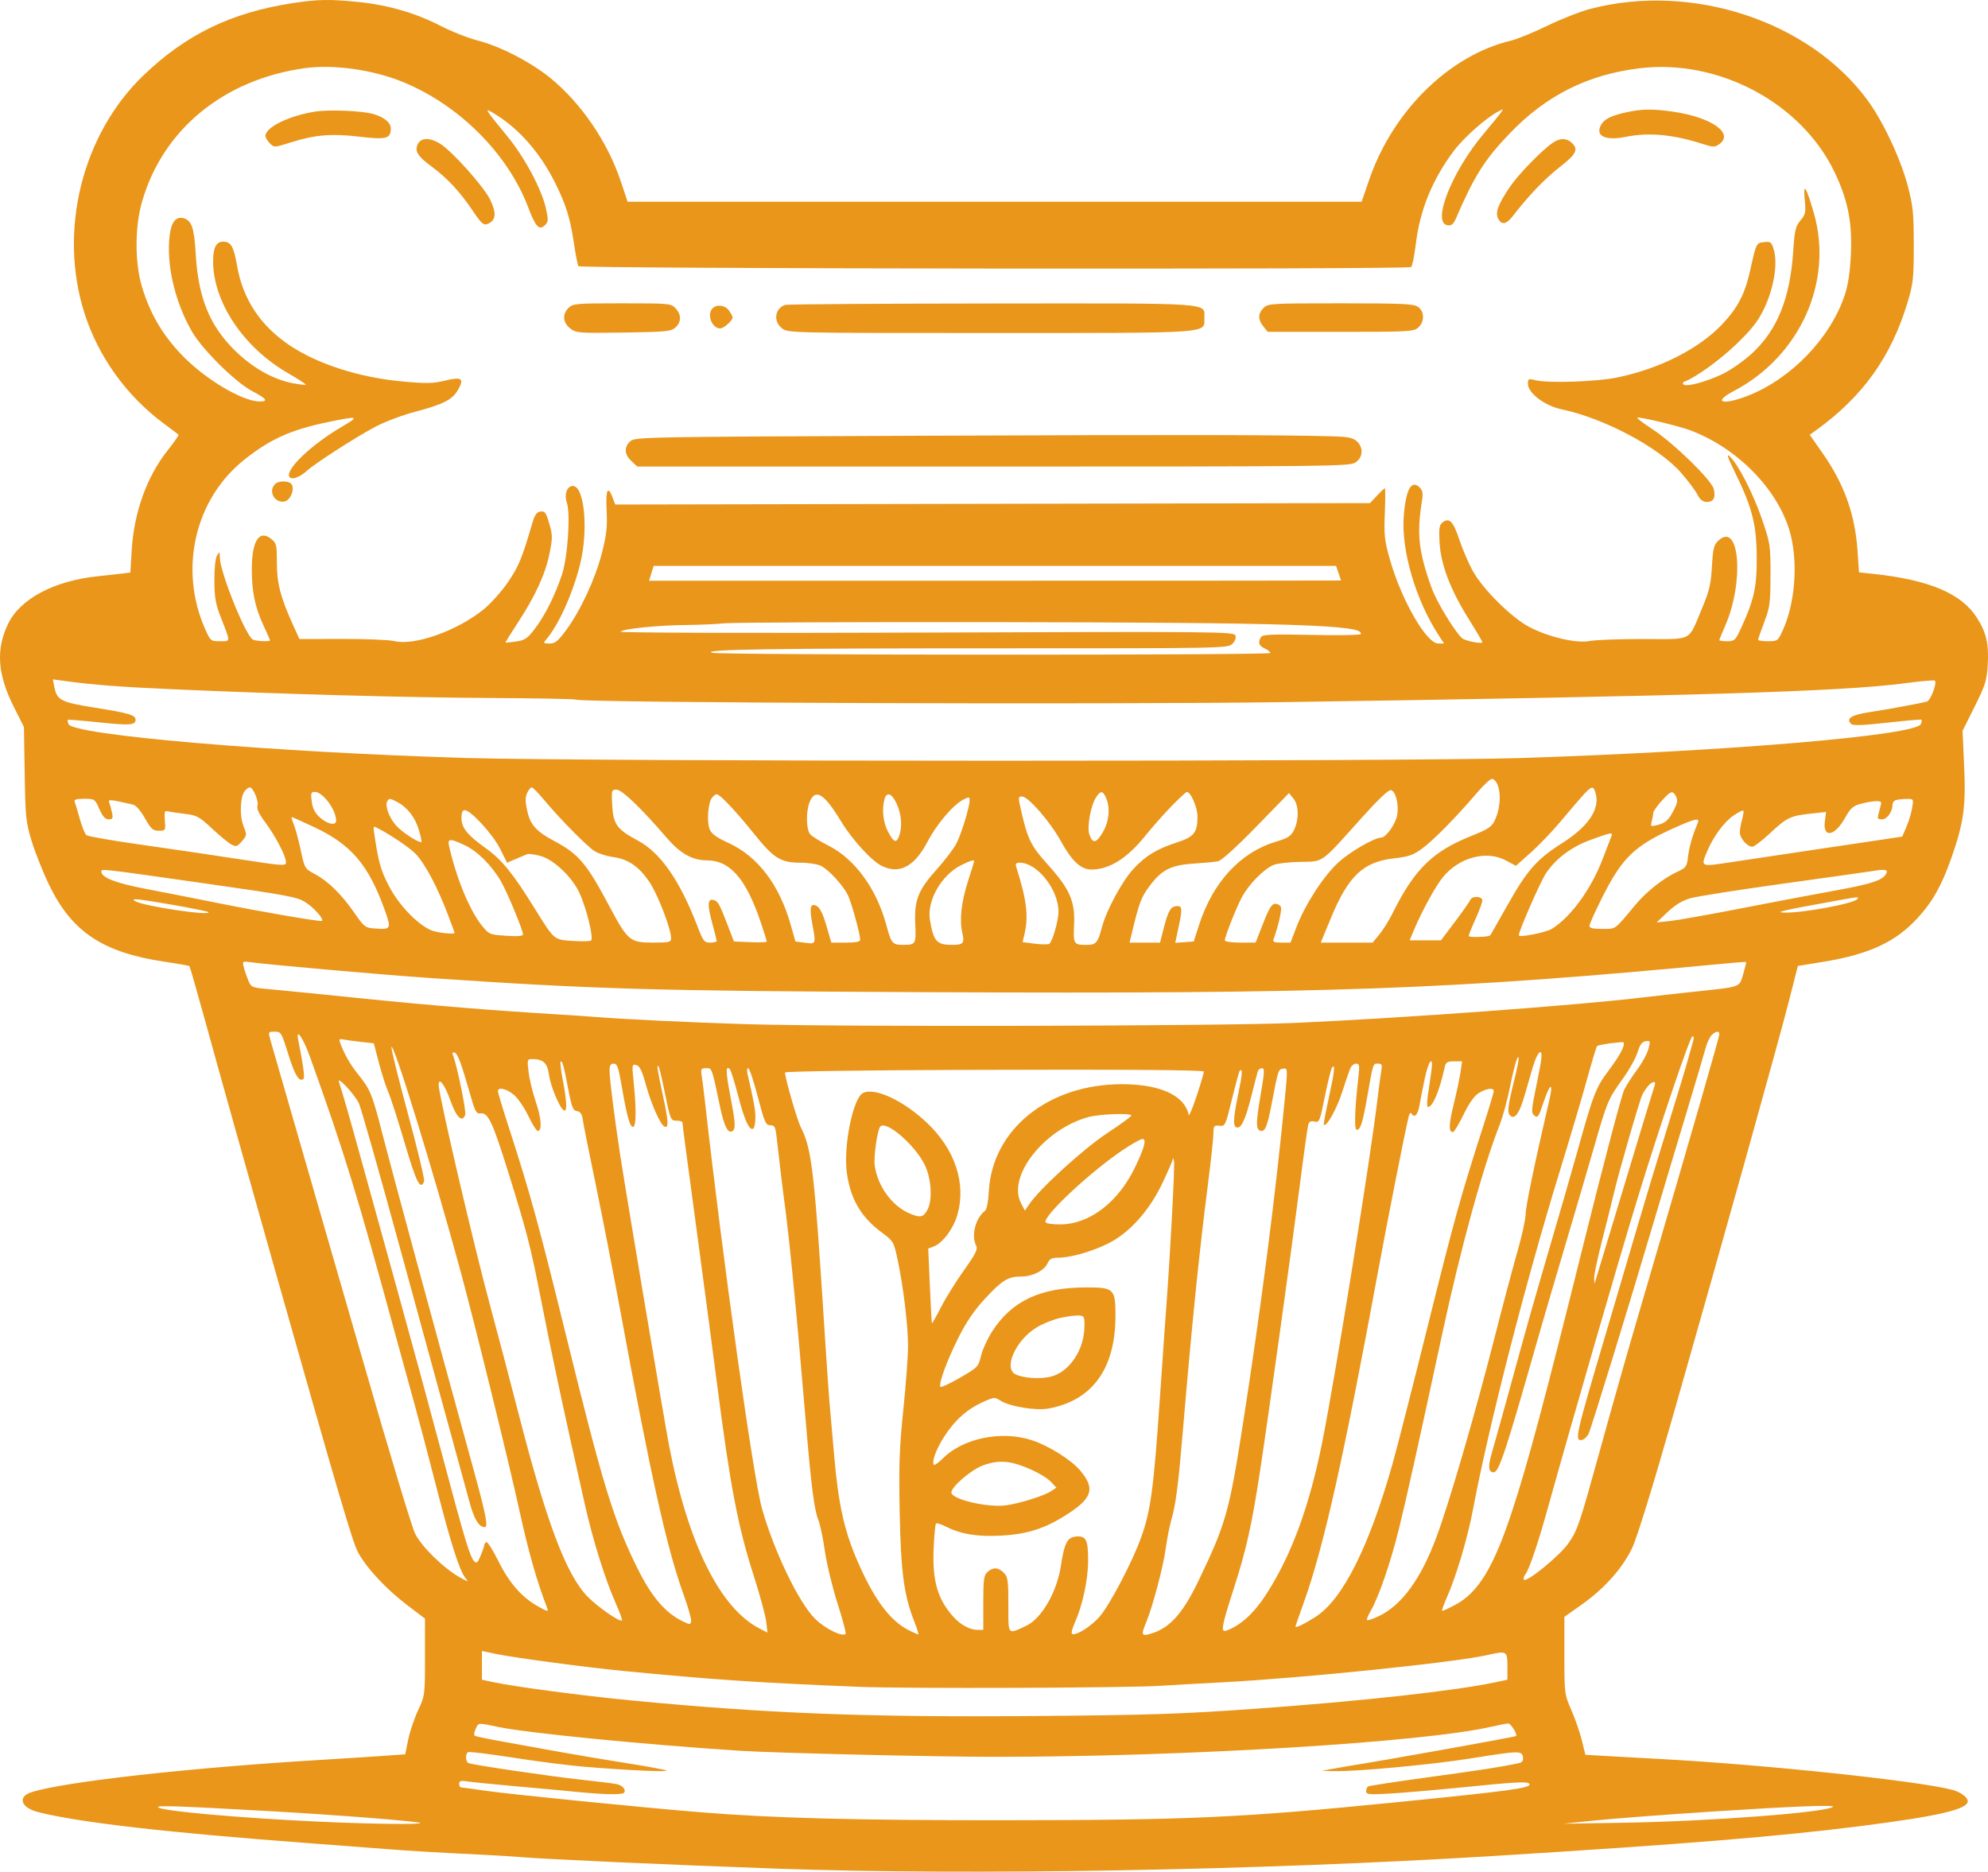 <svg width="222" height="209" viewBox="0 0 222 209" fill="none" xmlns="http://www.w3.org/2000/svg">
<path fill-rule="evenodd" clip-rule="evenodd" d="M32.581 0.365C25.803 1.42 20.817 3.835 16.077 8.36C9.176 14.947 6.485 25.745 9.44 34.994C10.993 39.856 14.132 44.212 18.32 47.318C19.16 47.94 19.89 48.491 19.942 48.542C19.994 48.592 19.446 49.377 18.725 50.285C16.4 53.212 14.961 57.212 14.706 61.458L14.558 63.933L13.513 64.062C12.938 64.133 11.78 64.26 10.941 64.345C6.076 64.838 2.257 66.859 0.905 69.656C-0.471 72.505 -0.287 75.286 1.517 78.878L2.674 81.182L2.757 86.399C2.833 91.214 2.893 91.793 3.533 93.911C3.914 95.173 4.793 97.38 5.486 98.815C8.024 104.067 11.495 106.371 18.418 107.397C19.871 107.612 21.103 107.832 21.156 107.885C21.209 107.938 21.944 110.494 22.79 113.566C24.468 119.663 27.841 131.692 30.789 142.097C37.942 167.347 39.381 172.234 39.992 173.359C40.941 175.106 43.101 177.422 45.457 179.22L47.458 180.745V185.039C47.458 189.29 47.45 189.35 46.684 190.989C46.259 191.899 45.763 193.375 45.581 194.268L45.251 195.892L42.983 196.057C41.735 196.148 38.481 196.356 35.752 196.52C21.075 197.402 7.208 198.952 3.52 200.123C1.914 200.633 2.333 201.866 4.276 202.352C8.961 203.524 18.64 204.633 34.607 205.826C37.546 206.046 41.325 206.332 43.004 206.463C45.993 206.696 48.303 206.833 53.947 207.11C55.486 207.185 57.376 207.303 58.146 207.371C60.714 207.599 74.936 208.24 86.774 208.662C108.368 209.431 140.594 208.86 166.806 207.245C187.871 205.946 198.649 205.068 207.777 203.907C216.453 202.803 219.737 202.041 219.737 201.131C219.737 200.692 218.947 200.111 218.008 199.86C214.29 198.867 197.103 197.049 185.51 196.423C184.25 196.355 181.83 196.221 180.13 196.125L177.041 195.951L176.643 194.332C176.424 193.442 175.896 191.919 175.47 190.946C174.706 189.204 174.695 189.114 174.695 184.862V180.547L176.639 179.169C179.147 177.39 181.121 175.19 182.22 172.948C182.789 171.788 184.487 166.289 187.061 157.267C192.522 138.123 198.603 116.356 199.784 111.722L200.768 107.861L203.445 107.428C208.69 106.58 211.649 105.221 214.13 102.52C215.82 100.68 216.831 98.88 217.916 95.781C219.288 91.861 219.537 90.076 219.337 85.588L219.16 81.599L220.508 78.901C221.712 76.493 221.868 75.991 221.97 74.222C222.103 71.9 221.814 70.64 220.774 68.997C219.051 66.275 215.432 64.743 209.149 64.077L207.596 63.912L207.438 61.575C207.16 57.457 205.956 54.074 203.537 50.616L202.094 48.552L202.817 48.031C208.017 44.283 211.2 39.828 213.025 33.742C213.649 31.661 213.713 31.068 213.711 27.368C213.71 23.769 213.631 22.988 213.036 20.739C212.225 17.675 210.252 13.492 208.501 11.126C201.993 2.331 188.942 -1.955 177.621 0.984C176.502 1.275 174.326 2.126 172.786 2.876C171.247 3.625 169.425 4.372 168.738 4.536C161.856 6.17 155.54 12.371 152.891 20.09L152.056 22.524H111.07H70.084L69.317 20.229C67.847 15.836 64.899 11.515 61.45 8.703C59.296 6.946 55.856 5.169 53.385 4.536C52.3 4.258 50.429 3.522 49.228 2.901C46.47 1.473 43.355 0.564 40.057 0.226C36.823 -0.107 35.447 -0.081 32.581 0.365ZM34.034 7.612C24.988 8.868 18.167 14.469 15.857 22.538C15.041 25.39 15.047 29.404 15.871 32.085C16.773 35.019 18.082 37.278 20.171 39.502C22.75 42.25 27.037 44.832 29.018 44.832C29.997 44.832 29.766 44.514 28.188 43.688C26.299 42.699 22.607 39.051 21.429 37.01C19.514 33.692 18.541 29.461 18.953 26.244C19.144 24.761 19.655 24.145 20.512 24.369C21.39 24.6 21.69 25.472 21.848 28.26C22.127 33.192 23.375 36.309 26.189 39.096C28.171 41.06 30.489 42.373 32.726 42.798C33.456 42.936 34.094 43.009 34.144 42.959C34.194 42.908 33.288 42.319 32.131 41.649C27.187 38.789 23.821 33.759 23.798 29.2C23.79 27.678 24.139 26.985 24.915 26.985C25.789 26.985 26.1 27.522 26.472 29.669C27.115 33.376 29.037 36.31 32.26 38.506C35.379 40.63 40.108 42.157 44.928 42.596C47.64 42.843 48.367 42.828 49.722 42.496C51.591 42.038 51.882 42.269 51.11 43.592C50.5 44.639 49.435 45.171 46.312 45.992C44.913 46.36 42.909 47.12 41.859 47.682C39.618 48.881 35.136 51.772 34.225 52.606C33.454 53.312 32.547 53.619 32.32 53.251C31.827 52.452 34.76 49.651 38.203 47.635C40.183 46.477 40.042 46.426 36.734 47.108C32.493 47.983 30.211 49.002 27.283 51.331C21.762 55.721 19.948 63.536 22.899 70.221C23.497 71.575 23.53 71.602 24.571 71.602C25.778 71.602 25.772 71.784 24.653 68.925C24.082 67.466 23.952 66.722 23.94 64.846C23.931 63.481 24.05 62.345 24.233 62.042C24.52 61.565 24.54 61.579 24.547 62.259C24.564 63.854 27.369 70.854 28.214 71.407C28.507 71.6 30.153 71.681 30.153 71.503C30.153 71.449 29.812 70.674 29.395 69.781C28.486 67.834 28.118 66.046 28.118 63.575C28.118 60.424 28.935 59.115 30.253 60.154C30.875 60.643 30.917 60.813 30.917 62.833C30.917 65.126 31.32 66.685 32.702 69.74L33.434 71.357L38.219 71.347C40.851 71.341 43.462 71.449 44.022 71.585C46.275 72.135 51.025 70.454 53.998 68.054C54.797 67.409 56.035 66.022 56.747 64.972C57.939 63.214 58.308 62.315 59.465 58.345C59.716 57.486 59.94 57.177 60.361 57.118C60.843 57.049 60.979 57.237 61.336 58.468C61.716 59.775 61.717 60.066 61.356 61.842C60.89 64.129 59.77 66.566 57.811 69.557C57.032 70.745 56.416 71.735 56.443 71.755C56.47 71.776 57.002 71.721 57.627 71.634C58.611 71.496 58.89 71.306 59.734 70.2C60.85 68.738 61.925 66.597 62.743 64.209C63.386 62.331 63.729 57.361 63.301 56.131C62.982 55.214 63.319 54.266 63.963 54.266C65.279 54.266 65.731 59.25 64.761 63.084C63.939 66.333 62.372 69.794 60.992 71.411C60.642 71.822 60.672 71.857 61.365 71.857C61.988 71.857 62.307 71.602 63.201 70.391C64.825 68.19 66.474 64.645 67.204 61.787C67.737 59.703 67.835 58.829 67.741 57.006C67.621 54.69 67.874 54.139 68.408 55.556L68.703 56.337L110.849 56.257L152.996 56.178L153.769 55.349C154.193 54.893 154.59 54.52 154.649 54.52C154.708 54.52 154.705 55.77 154.643 57.298C154.542 59.749 154.608 60.358 155.205 62.461C156.49 66.991 159.289 71.857 160.609 71.857H161.258L160.713 71.029C158.095 67.043 156.447 61.434 156.76 57.58C157.003 54.603 157.624 53.516 158.552 54.445C158.848 54.742 158.921 55.115 158.814 55.773C158.346 58.629 158.364 60.295 158.883 62.477C159.174 63.699 159.746 65.435 160.154 66.337C160.905 67.998 162.65 70.75 163.28 71.27C163.659 71.581 165.534 71.945 165.534 71.706C165.534 71.624 164.851 70.466 164.015 69.132C161.981 65.881 160.912 63.091 160.759 60.632C160.664 59.095 160.72 58.645 161.039 58.38C161.822 57.728 162.259 58.155 162.963 60.261C163.339 61.385 164.035 62.991 164.509 63.83C165.661 65.868 168.824 68.988 170.777 70.012C172.929 71.142 176.068 71.87 177.521 71.577C178.136 71.453 180.829 71.354 183.504 71.356C189.151 71.361 188.473 71.717 190.074 67.906C190.879 65.989 191.06 65.225 191.171 63.265C191.285 61.252 191.386 60.842 191.883 60.374C194.27 58.127 194.806 65.003 192.628 69.937C192.282 70.721 191.999 71.416 191.999 71.482C191.999 71.548 192.392 71.602 192.871 71.602C193.675 71.602 193.792 71.497 194.366 70.264C195.874 67.016 196.2 65.56 196.174 62.169C196.146 58.524 195.655 56.63 193.716 52.683C192.923 51.068 192.772 50.6 193.16 50.966C194.111 51.861 195.77 55.089 196.756 57.962C197.686 60.672 197.718 60.883 197.712 64.209C197.706 67.326 197.641 67.821 197.015 69.466C196.636 70.465 196.325 71.354 196.325 71.442C196.325 71.53 196.821 71.602 197.427 71.602C198.494 71.602 198.546 71.564 199.08 70.391C200.406 67.482 200.783 63.205 200.006 59.901C198.852 55 194.268 50.153 188.818 48.074C187.601 47.609 183.603 46.634 182.869 46.623C182.676 46.62 183.421 47.205 184.523 47.925C186.873 49.457 191.122 53.594 191.372 54.593C191.614 55.56 191.359 56.05 190.614 56.05C190.152 56.05 189.86 55.822 189.551 55.222C189.317 54.766 188.49 53.666 187.713 52.778C185.244 49.954 179.124 46.701 174.44 45.722C172.507 45.318 170.623 43.902 170.623 42.852C170.623 42.291 170.689 42.259 171.45 42.454C172.837 42.808 178.224 42.634 180.548 42.16C185.301 41.189 189.68 38.979 192.298 36.229C194.02 34.42 194.854 32.835 195.417 30.3C196.126 27.109 196.12 27.122 197.016 27.034C197.77 26.961 197.843 27.027 198.109 28.013C198.527 29.57 198.047 32.309 196.966 34.527C196.284 35.926 195.584 36.813 193.847 38.478C191.998 40.251 189.322 42.172 188.068 42.626C187.921 42.679 187.887 42.816 187.992 42.929C188.28 43.238 190.476 42.656 192.326 41.78C193.228 41.353 194.709 40.322 195.617 39.489C198.472 36.867 199.899 33.336 200.25 28.025C200.403 25.712 200.508 25.27 201.057 24.616C201.626 23.939 201.673 23.712 201.536 22.302C201.341 20.288 201.681 20.786 202.549 23.784C204.764 31.445 201.003 39.797 193.59 43.677C191.166 44.945 192.392 45.298 195.264 44.159C200.109 42.238 204.489 37.638 206.035 32.849C206.399 31.72 206.609 30.253 206.694 28.242C206.84 24.775 206.333 22.282 204.858 19.207C201.151 11.487 191.93 6.568 183.137 7.619C177.319 8.314 172.653 10.652 168.573 14.916C165.773 17.843 164.668 19.591 162.585 24.389C162.303 25.039 162.085 25.216 161.649 25.154C159.85 24.898 162.132 19.131 165.705 14.906C166.52 13.942 167.357 12.92 167.563 12.636C167.925 12.139 167.915 12.132 167.309 12.45C165.926 13.178 163.459 15.367 162.337 16.863C159.961 20.029 158.56 23.463 158.106 27.231C157.945 28.568 157.707 29.733 157.579 29.819C157.144 30.11 64.773 30.015 64.593 29.723C64.502 29.575 64.273 28.411 64.085 27.137C63.676 24.377 63.212 22.88 62.025 20.484C60.335 17.076 57.967 14.368 55.219 12.702C53.998 11.961 54.032 12.02 56.678 15.248C58.598 17.59 60.483 21.121 60.965 23.281C61.245 24.533 61.234 24.765 60.88 25.12C60.218 25.784 59.826 25.375 58.972 23.127C56.701 17.148 51.252 11.706 44.972 9.146C41.626 7.782 37.242 7.167 34.034 7.612ZM35.21 12.459C32.296 12.913 29.645 14.207 29.645 15.175C29.645 15.36 29.864 15.733 30.133 16.002C30.614 16.485 30.648 16.483 32.504 15.893C35.155 15.049 37.044 14.894 40.166 15.265C43.136 15.618 43.641 15.483 43.641 14.34C43.641 13.685 42.899 13.08 41.661 12.724C40.42 12.368 36.761 12.217 35.21 12.459ZM181.566 12.55C179.899 12.918 179.125 13.312 178.773 13.97C178.125 15.184 179.269 15.738 181.498 15.29C184.156 14.755 186.843 15.006 190.254 16.11C191.296 16.447 191.498 16.447 191.972 16.115C193.706 14.899 191.127 13.083 186.782 12.463C184.531 12.141 183.326 12.161 181.566 12.55ZM46.689 16.032C46.252 16.851 46.598 17.422 48.295 18.673C49.961 19.902 51.376 21.431 52.8 23.544C53.832 25.076 54.042 25.236 54.615 24.928C55.397 24.51 55.431 23.722 54.732 22.29C54.009 20.811 50.485 16.873 49.137 16.038C48.042 15.36 47.049 15.358 46.689 16.032ZM173.416 15.932C172.231 16.721 169.56 19.464 168.612 20.867C167.285 22.827 166.946 23.746 167.303 24.413C167.715 25.185 168.215 25.071 169.022 24.021C170.684 21.856 172.53 19.937 174.191 18.643C176.04 17.204 176.303 16.661 175.502 15.935C174.911 15.399 174.216 15.398 173.416 15.932ZM63.49 34.379C62.773 35.097 62.846 36.02 63.669 36.669C64.328 37.189 64.576 37.208 69.623 37.134C74.38 37.064 74.94 37.009 75.424 36.571C76.1 35.956 76.106 35.144 75.44 34.427C74.937 33.887 74.75 33.869 69.46 33.869C64.338 33.869 63.967 33.901 63.49 34.379ZM87.665 34.046C86.52 34.456 86.331 35.878 87.317 36.655C87.984 37.181 88.111 37.184 110.487 37.184C135.591 37.184 134.488 37.259 134.488 35.534C134.488 33.769 135.904 33.867 110.701 33.889C98.241 33.9 87.875 33.971 87.665 34.046ZM141.104 34.379C140.465 35.02 140.458 35.682 141.082 36.454L141.568 37.056H149.707C157.354 37.056 157.878 37.027 158.382 36.571C159.095 35.923 159.081 34.777 158.352 34.266C157.869 33.927 156.607 33.869 149.7 33.869C141.952 33.869 141.592 33.891 141.104 34.379ZM79.572 34.43C78.897 35.107 79.496 36.674 80.43 36.674C80.813 36.674 81.812 35.794 81.812 35.456C81.812 35.347 81.633 35.003 81.415 34.691C80.985 34.075 80.058 33.944 79.572 34.43ZM102.769 48.657C71.905 48.78 70.906 48.799 70.387 49.27C69.668 49.922 69.712 50.731 70.508 51.48L71.165 52.098H110.917C148.545 52.098 150.706 52.074 151.358 51.646C152.212 51.086 152.284 49.971 151.511 49.27C151.092 48.889 150.526 48.771 148.903 48.724C143.172 48.557 131.816 48.54 102.769 48.657ZM30.713 54.062C29.938 54.838 30.628 56.163 31.725 56.006C32.364 55.915 32.88 54.852 32.617 54.168C32.431 53.681 31.164 53.61 30.713 54.062ZM72.737 64.017L72.483 64.846H111.12C132.37 64.846 149.756 64.835 149.756 64.82C149.756 64.806 149.631 64.433 149.477 63.992L149.198 63.189H111.094H72.991L72.737 64.017ZM80.921 69.599C80.081 69.689 78.135 69.776 76.595 69.792C73.389 69.826 69.612 70.211 69.286 70.537C69.16 70.663 83.951 70.705 103.425 70.635C135.784 70.518 137.794 70.536 137.953 70.95C138.058 71.225 137.933 71.579 137.619 71.893C137.125 72.388 136.669 72.397 111.436 72.394C86.228 72.391 78.232 72.517 79.522 72.895C80.415 73.157 141.868 73.18 141.868 72.918C141.868 72.8 141.581 72.573 141.232 72.414C140.571 72.112 140.447 71.722 140.822 71.129C140.999 70.849 142.074 70.805 146.426 70.897C149.388 70.96 151.868 70.921 151.937 70.81C152.565 69.79 144.086 69.513 111.076 69.471C95.331 69.451 81.761 69.509 80.921 69.599ZM6.072 76.726C6.364 78.188 6.819 78.42 10.55 79.015C14.402 79.628 15.139 79.845 15.139 80.365C15.139 80.98 14.51 81.024 11.019 80.657C9.162 80.462 7.609 80.337 7.568 80.378C7.527 80.419 7.561 80.631 7.645 80.849C8.118 82.085 30.467 83.993 52.038 84.639C65.67 85.046 157.447 85.051 169.86 84.644C193.264 83.878 214.025 82.11 214.511 80.842C214.592 80.628 214.62 80.413 214.572 80.365C214.524 80.317 212.799 80.466 210.738 80.697C208.035 80.999 206.914 81.038 206.714 80.838C206.114 80.237 206.725 79.836 208.708 79.532C210.846 79.204 214.514 78.527 215.181 78.337C215.587 78.222 216.333 76.266 216.071 76.004C215.996 75.927 214.528 76.053 212.809 76.283C205.78 77.224 189.485 77.721 143.395 78.401C123.689 78.692 64.867 78.484 64.281 78.121C64.163 78.048 59.899 77.967 54.807 77.941C45.58 77.895 31.422 77.505 19.335 76.967C13.351 76.7 10.528 76.484 7.275 76.046L5.899 75.86L6.072 76.726ZM164.987 88.469C162.641 91.217 160.11 93.795 158.844 94.728C157.82 95.482 157.316 95.661 155.701 95.843C152.208 96.235 150.568 97.792 148.584 102.603L147.49 105.256H150.386H153.282L154.032 104.344C154.445 103.843 155.107 102.782 155.503 101.986C157.987 97.003 159.977 95.065 164.436 93.288C166.2 92.584 166.58 92.325 166.929 91.59C167.769 89.816 167.612 87.291 166.641 86.971C166.481 86.918 165.736 87.592 164.987 88.469ZM27.347 88.31C26.817 88.95 26.732 91.088 27.19 92.236C27.585 93.225 27.58 93.278 27.015 93.937C26.495 94.542 26.366 94.582 25.837 94.298C25.51 94.123 24.535 93.32 23.67 92.514C22.227 91.169 21.974 91.034 20.591 90.871C19.762 90.773 18.911 90.644 18.701 90.584C18.391 90.495 18.335 90.694 18.408 91.619C18.497 92.741 18.484 92.763 17.734 92.763C17.073 92.763 16.863 92.574 16.182 91.366C15.685 90.484 15.184 89.921 14.822 89.839C12.163 89.234 12.043 89.225 12.213 89.663C12.302 89.896 12.439 90.402 12.517 90.788C12.635 91.373 12.571 91.489 12.13 91.489C11.747 91.489 11.46 91.17 11.094 90.341C10.598 89.218 10.562 89.194 9.401 89.194C8.53 89.194 8.248 89.283 8.341 89.526C8.411 89.709 8.667 90.567 8.91 91.434C9.153 92.301 9.485 93.121 9.648 93.257C9.811 93.392 12.517 93.866 15.66 94.308C18.803 94.751 23.75 95.48 26.654 95.928C31.656 96.701 31.935 96.719 31.935 96.275C31.935 95.6 30.77 93.365 29.602 91.799C28.917 90.881 28.647 90.297 28.752 89.963C28.914 89.454 28.265 87.919 27.888 87.919C27.768 87.919 27.525 88.095 27.347 88.31ZM58.863 88.556C58.645 89.035 58.649 89.53 58.878 90.557C59.225 92.11 59.873 92.834 61.873 93.901C64.63 95.373 65.487 96.384 68.039 101.177C70.104 105.053 70.346 105.256 72.919 105.256C74.755 105.256 74.941 105.21 74.941 104.759C74.941 103.716 73.419 99.786 72.494 98.441C71.321 96.734 70.138 95.932 68.452 95.699C67.752 95.602 66.834 95.311 66.412 95.052C65.574 94.537 62.461 91.378 60.703 89.258C60.092 88.522 59.494 87.919 59.373 87.919C59.252 87.919 59.022 88.206 58.863 88.556ZM176.827 88.748C176.406 89.204 175.299 90.494 174.368 91.616C173.437 92.738 171.912 94.336 170.98 95.167L169.285 96.679L168.138 96.07C165.979 94.922 162.935 95.739 161.125 97.953C160.28 98.985 158.694 101.902 157.811 104.045L157.417 105.001H159.166H160.915L162.49 102.908C163.356 101.757 164.121 100.667 164.19 100.486C164.371 100.014 165.534 100.066 165.534 100.545C165.534 100.759 165.19 101.692 164.77 102.62C164.351 103.548 164.007 104.401 164.007 104.517C164.007 104.705 166.252 104.639 166.417 104.445C166.455 104.4 167.295 102.925 168.285 101.166C170.538 97.161 171.592 95.961 174.442 94.151C177.528 92.191 178.806 90.157 178.103 88.323C177.883 87.749 177.693 87.812 176.827 88.748ZM68.367 89.947C68.485 92.046 68.9 92.617 71.206 93.847C73.757 95.21 75.902 98.286 77.873 103.408C78.524 105.102 78.644 105.256 79.307 105.256C79.705 105.256 80.03 105.178 80.03 105.082C80.03 104.987 79.787 104.003 79.489 102.897C78.939 100.855 79.028 100.238 79.829 100.546C80.21 100.693 80.451 101.179 81.469 103.854L81.954 105.129L83.792 105.204C84.802 105.245 85.629 105.218 85.629 105.145C85.629 105.072 85.33 104.121 84.966 103.032C83.333 98.159 81.544 96.085 78.962 96.072C77.295 96.064 75.962 95.313 74.417 93.514C71.615 90.251 69.45 88.174 68.85 88.174C68.289 88.174 68.271 88.24 68.367 89.947ZM151.977 91.412C147.444 96.472 147.825 96.199 145.223 96.24C144.007 96.259 142.669 96.409 142.249 96.573C141.145 97.006 139.381 98.811 138.633 100.276C137.941 101.631 136.778 104.596 136.778 105.007C136.778 105.145 137.546 105.256 138.496 105.255L140.214 105.254L141.063 103.088C141.723 101.405 142.023 100.922 142.407 100.922C142.679 100.922 142.965 101.088 143.043 101.291C143.164 101.607 142.706 103.59 142.218 104.864C142.098 105.177 142.275 105.256 143.091 105.256H144.113L144.77 103.535C145.735 101.009 147.802 97.818 149.454 96.304C150.756 95.11 153.489 93.529 154.251 93.529C154.76 93.528 155.836 92.025 156.016 91.06C156.239 89.871 155.86 88.331 155.319 88.227C155.052 88.176 153.847 89.325 151.977 91.412ZM34.812 89.513C34.916 90.289 35.179 90.795 35.74 91.297C36.582 92.051 37.533 92.229 37.533 91.633C37.533 90.425 36.056 88.429 35.162 88.429C34.727 88.429 34.684 88.56 34.812 89.513ZM122.4 89.031C121.8 89.948 121.362 92.369 121.649 93.183C122.021 94.237 122.427 94.173 123.145 92.947C123.859 91.725 124.004 90.176 123.505 89.079C123.138 88.273 122.903 88.263 122.4 89.031ZM130.819 90.023C129.968 90.899 128.656 92.381 127.905 93.316C125.865 95.853 123.88 97.098 121.873 97.098C120.702 97.098 119.689 96.15 118.442 93.885C117.255 91.73 114.819 88.939 114.125 88.939C113.693 88.939 113.687 89.032 114.032 90.533C114.765 93.728 115.12 94.449 116.974 96.506C119.46 99.266 120.062 100.627 119.944 103.23C119.843 105.44 119.888 105.511 121.372 105.511C122.382 105.511 122.604 105.256 123.034 103.599C123.534 101.673 125.299 98.397 126.583 97.013C127.937 95.553 129.177 94.802 131.461 94.059C133.348 93.444 133.725 92.961 133.724 91.158C133.723 90.172 132.967 88.429 132.541 88.429C132.445 88.429 131.671 89.147 130.819 90.023ZM185.54 89.45C185.033 90.011 184.618 90.613 184.616 90.788C184.614 90.963 184.539 91.381 184.449 91.717C184.298 92.286 184.338 92.316 185.024 92.143C185.997 91.898 186.339 91.59 186.935 90.419C187.319 89.665 187.371 89.326 187.162 88.936C186.784 88.227 186.586 88.29 185.54 89.45ZM79.514 89.075C79.072 89.609 78.907 91.714 79.24 92.577C79.444 93.107 79.972 93.494 81.362 94.133C84.619 95.631 87.012 98.772 88.282 103.216L88.829 105.129L89.901 105.273C91.132 105.439 91.131 105.443 90.701 103.111C90.367 101.3 90.503 100.789 91.219 101.173C91.555 101.353 91.915 102.091 92.28 103.351L92.832 105.256H94.447C95.572 105.256 96.061 105.159 96.058 104.937C96.05 104.265 95.044 100.641 94.658 99.893C94.098 98.808 92.555 97.139 91.704 96.699C91.315 96.497 90.295 96.333 89.433 96.333C87.171 96.333 86.418 95.865 84.162 93.054C82.174 90.576 80.385 88.684 80.031 88.684C79.925 88.684 79.692 88.86 79.514 89.075ZM90.431 89.513C89.99 90.561 90.01 92.598 90.467 93.15C90.659 93.382 91.582 93.957 92.517 94.429C95.48 95.924 97.907 99.27 98.995 103.359C99.521 105.334 99.663 105.502 100.813 105.507C102.262 105.514 102.309 105.436 102.207 103.195C102.085 100.499 102.511 99.417 104.628 97.052C105.544 96.029 106.525 94.735 106.81 94.176C107.371 93.074 108.277 90.112 108.277 89.38C108.277 88.966 108.215 88.958 107.569 89.293C106.416 89.89 104.618 92.005 103.578 93.987C102.128 96.753 100.468 97.644 98.505 96.71C97.35 96.161 95.164 93.773 93.891 91.669C92.05 88.627 91.063 88.012 90.431 89.513ZM98.767 89.258C98.472 90.362 98.611 91.772 99.112 92.756C99.776 94.06 100.08 94.213 100.389 93.4C100.779 92.372 100.683 90.964 100.141 89.768C99.603 88.582 99.008 88.36 98.767 89.258ZM140.297 92.302C138.065 94.594 136.404 96.096 136.015 96.174C135.665 96.243 134.414 96.363 133.235 96.439C130.71 96.603 129.656 97.163 128.268 99.077C127.435 100.226 127.212 100.824 126.461 103.918L126.136 105.256H127.838H129.54L129.989 103.512C130.471 101.638 130.766 101.177 131.485 101.177C132.03 101.177 132.043 101.518 131.581 103.676L131.237 105.283L132.271 105.206L133.304 105.129L133.895 103.296C135.43 98.532 138.481 95.206 142.417 94.009C143.873 93.565 144.176 93.369 144.52 92.643C145.074 91.472 145.035 89.9 144.432 89.159L143.943 88.557L140.297 92.302ZM43.255 89.455C42.958 89.937 43.428 91.264 44.213 92.16C44.859 92.897 46.584 94.038 47.052 94.038C47.12 94.038 47 93.436 46.785 92.7C46.372 91.287 45.494 90.151 44.353 89.554C43.533 89.124 43.463 89.118 43.255 89.455ZM211.657 89.363C211.483 89.434 211.339 89.649 211.339 89.841C211.339 90.637 210.736 91.489 210.171 91.489C209.641 91.489 209.613 91.421 209.83 90.662C209.96 90.207 210.067 89.748 210.067 89.642C210.067 89.367 209.201 89.403 207.898 89.732C206.916 89.98 206.68 90.185 206.013 91.369C204.86 93.416 203.526 93.603 203.783 91.683L203.919 90.669L202.234 90.85C199.926 91.097 199.535 91.284 197.674 93.028C196.782 93.864 195.885 94.548 195.68 94.548C195.115 94.548 194.289 93.601 194.289 92.953C194.289 92.636 194.402 91.985 194.54 91.504C194.677 91.023 194.737 90.577 194.671 90.512C194.606 90.447 194.097 90.71 193.539 91.098C192.494 91.823 191.304 93.457 190.612 95.117C189.908 96.805 189.886 96.796 193.208 96.289C194.852 96.038 199.004 95.417 202.433 94.909C205.862 94.401 209.512 93.858 210.545 93.701L212.423 93.417L212.899 92.303C213.162 91.69 213.448 90.74 213.535 90.192C213.695 89.194 213.694 89.194 212.835 89.214C212.362 89.225 211.832 89.292 211.657 89.363ZM51.529 91.327C51.529 92.43 52.178 93.239 54.256 94.724C56.041 96.001 57.273 97.518 59.702 101.432C61.913 104.996 61.831 104.926 63.927 105.069C64.917 105.136 65.848 105.116 65.996 105.025C66.328 104.819 65.495 101.397 64.694 99.677C63.879 97.928 61.84 95.995 60.381 95.587C59.721 95.403 59.034 95.312 58.854 95.387C58.674 95.461 58.1 95.705 57.577 95.929L56.628 96.336L55.831 94.754C55.017 93.138 52.568 90.469 51.9 90.469C51.649 90.469 51.529 90.746 51.529 91.327ZM32.809 92.062C32.995 92.518 33.345 93.815 33.586 94.945C34.018 96.975 34.036 97.006 35.171 97.609C36.644 98.392 38.134 99.856 39.58 101.942C40.663 103.505 40.791 103.604 41.832 103.679C43.678 103.812 43.723 103.732 42.97 101.632C41.153 96.563 39.22 94.296 35.053 92.345C33.747 91.734 32.632 91.234 32.574 91.234C32.517 91.234 32.622 91.606 32.809 92.062ZM186.85 92.499C182.582 94.417 181.162 95.779 179.021 100.008C178.181 101.667 177.494 103.182 177.494 103.375C177.494 103.632 177.879 103.726 178.923 103.726C180.484 103.726 180.252 103.894 182.615 101.049C183.843 99.571 185.776 98.045 187.298 97.35C188.29 96.897 188.373 96.78 188.508 95.637C188.637 94.548 188.995 93.305 189.575 91.935C189.856 91.27 189.356 91.374 186.85 92.499ZM41.755 92.817C42.247 96.237 42.492 97.132 43.437 98.949C44.616 101.22 46.951 103.562 48.455 103.98C49.291 104.213 50.766 104.332 50.766 104.167C50.766 104.129 50.417 103.182 49.99 102.063C48.819 98.992 47.456 96.434 46.41 95.344C45.682 94.584 43.257 92.977 41.829 92.307C41.742 92.267 41.709 92.496 41.755 92.817ZM177.699 93.755C175.512 94.547 173.809 95.805 172.658 97.482C172.057 98.358 169.605 103.946 169.605 104.441C169.605 104.725 172.622 104.134 173.295 103.718C175.405 102.414 177.678 99.295 178.956 95.95C179.385 94.829 179.816 93.71 179.914 93.465C180.143 92.894 180.045 92.907 177.699 93.755ZM50.151 94.484C50.955 98.049 52.438 101.646 53.804 103.344C54.603 104.337 54.674 104.367 56.513 104.491C57.817 104.579 58.401 104.53 58.401 104.332C58.4 103.851 56.627 99.592 55.927 98.388C54.906 96.633 53.307 95.039 51.911 94.385C50.225 93.595 49.954 93.61 50.151 94.484ZM107.318 96.617C105.145 97.695 103.492 100.585 103.843 102.695C104.245 105.108 104.584 105.499 106.284 105.508C107.575 105.514 107.732 105.334 107.46 104.157C107.124 102.699 107.356 100.673 108.134 98.273C108.493 97.167 108.786 96.22 108.786 96.17C108.786 95.971 108.358 96.101 107.318 96.617ZM113.502 96.869C114.645 100.478 114.869 102.3 114.411 104.275L114.195 105.205L115.558 105.376C116.307 105.47 117.034 105.476 117.173 105.391C117.519 105.176 118.202 102.795 118.202 101.8C118.202 99.327 115.83 96.333 113.871 96.333C113.439 96.333 113.366 96.439 113.502 96.869ZM11.322 97.335C11.322 97.993 12.949 98.622 16.292 99.258C18.247 99.63 21.797 100.328 24.181 100.81C29.021 101.789 35.834 102.958 35.963 102.833C36.176 102.626 35.117 101.416 34.179 100.794C33.221 100.159 32.328 99.99 22.573 98.602C11.048 96.962 11.322 96.992 11.322 97.335ZM209.049 97.274C208.699 97.333 204.29 97.954 199.252 98.653C194.213 99.353 189.5 100.092 188.779 100.296C187.881 100.55 187.08 101.033 186.235 101.831L185.001 102.996L186.464 102.849C187.268 102.768 190.818 102.137 194.353 101.447C197.887 100.756 202.69 99.846 205.026 99.425C209.115 98.687 210.373 98.251 210.674 97.465C210.818 97.088 210.425 97.042 209.049 97.274ZM204.468 100.684C199.055 101.662 198.129 101.88 199.252 101.907C201.332 101.958 207.106 100.88 207.412 100.384C207.582 100.108 207.737 100.093 204.468 100.684ZM15.139 100.647C16.098 101.198 23.691 102.322 23.261 101.849C23.105 101.678 15.92 100.406 15.183 100.42C14.819 100.426 14.813 100.459 15.139 100.647ZM27.22 107.995C27.313 108.366 27.54 109.031 27.724 109.473C28.043 110.237 28.143 110.284 29.806 110.43C30.767 110.514 35.561 110.991 40.46 111.491C48.311 112.29 54.985 112.833 62.599 113.29C63.859 113.366 65.576 113.484 66.416 113.552C69.662 113.815 77.126 114.173 83.339 114.363C93.817 114.684 136.459 114.584 144.667 114.22C156.68 113.687 176.149 112.26 183.474 111.376C184.594 111.241 187.171 110.953 189.2 110.737C194.528 110.17 194.216 110.283 194.666 108.763C194.878 108.048 195.023 107.444 194.989 107.419C194.954 107.395 194.01 107.462 192.89 107.569C161.815 110.524 148.674 110.997 103.38 110.791C73.1 110.654 66.48 110.464 47.967 109.206C42.815 108.856 30.06 107.73 27.902 107.436C27.09 107.325 27.058 107.351 27.22 107.995ZM30.201 116.155C30.345 116.681 31.66 121.242 33.124 126.29C34.589 131.338 38.016 143.212 40.741 152.677C43.466 162.143 45.984 170.486 46.338 171.219C47.039 172.674 49.558 175.143 51.36 176.141C52.285 176.654 52.367 176.666 52.003 176.239C51.331 175.451 50.364 172.439 48.714 165.988C47.863 162.663 46.783 158.567 46.313 156.884C45.843 155.202 44.927 151.874 44.278 149.491C39.844 133.219 38.495 128.824 34.611 118.004C33.861 115.915 33.019 114.688 33.298 116.092C33.847 118.848 34.049 120.304 33.905 120.449C33.445 120.91 32.929 120.095 32.207 117.766C31.439 115.29 31.385 115.199 30.675 115.199C29.949 115.199 29.943 115.211 30.201 116.155ZM191.133 115.593C190.917 115.81 190.613 116.47 190.458 117.059C190.303 117.649 189.258 121.172 188.136 124.888C187.013 128.604 185.467 133.766 184.699 136.36C181.979 145.552 177.709 159.443 177.411 160.068C177.244 160.417 176.909 160.741 176.665 160.788C175.801 160.955 175.931 160.37 179.271 149.108C180.373 145.392 181.979 139.943 182.84 136.998C183.7 134.053 185.21 129.062 186.194 125.907C187.178 122.752 188.204 119.368 188.475 118.386C188.746 117.405 189.027 116.401 189.101 116.155C189.174 115.91 189.127 115.709 188.995 115.709C188.736 115.709 185.343 125.741 182.829 133.938C180.89 140.263 175.607 158.499 172.794 168.578C171.718 172.433 170.745 175.296 170.349 175.775C170.194 175.963 170.106 176.23 170.154 176.37C170.324 176.863 174.177 173.738 175.16 172.309C176.174 170.837 176.368 170.262 178.657 161.983C180.412 155.633 181.593 151.491 183.599 144.646C188.956 126.361 191.999 115.797 191.999 115.479C191.999 115.08 191.592 115.134 191.133 115.593ZM38.041 116.6C38.489 117.778 39.127 118.886 39.953 119.916C41.379 121.695 41.55 122.115 42.752 126.8C43.804 130.9 48.561 148.416 52.787 163.755C54.286 169.198 54.548 170.524 54.123 170.524C53.478 170.524 52.943 169.636 52.421 167.703C52.101 166.52 51.209 163.258 50.438 160.454C49.667 157.649 47.126 148.356 44.791 139.802C42.456 131.249 40.34 123.791 40.09 123.23C39.646 122.239 37.566 120.013 37.856 120.839C38.153 121.686 39.075 124.894 40.301 129.349C40.996 131.873 42.822 138.47 44.357 144.009C45.893 149.548 48.142 157.808 49.353 162.366C51.852 171.766 52.468 173.817 52.941 174.321C53.221 174.619 53.337 174.523 53.674 173.716C53.894 173.188 54.074 172.662 54.074 172.548C54.074 172.433 54.177 172.275 54.302 172.198C54.428 172.12 55.015 173.036 55.607 174.233C56.837 176.721 58.229 178.329 60.038 179.351C61.156 179.983 61.272 180.007 61.102 179.563C59.948 176.567 59.005 173.252 58.011 168.705C56.815 163.233 53.047 147.914 51.434 141.969C48.441 130.94 43.919 116.273 43.708 116.909C43.655 117.069 44.487 120.427 45.556 124.372C46.626 128.316 47.438 131.71 47.361 131.912C46.956 132.968 46.484 132.038 45.188 127.628C44.436 125.069 43.615 122.517 43.363 121.956C43.111 121.395 42.644 119.937 42.324 118.716L41.742 116.496L40.338 116.344C39.565 116.261 38.677 116.139 38.365 116.075C37.852 115.968 37.821 116.018 38.041 116.6ZM179.831 116.498C179.087 116.597 178.416 116.74 178.34 116.816C178.264 116.892 177.766 118.539 177.234 120.475C176.702 122.411 175.348 126.978 174.226 130.624C170.384 143.102 166.26 159.163 164.502 168.485C163.895 171.705 162.646 175.935 161.612 178.276C161.246 179.104 160.986 179.82 161.034 179.868C161.082 179.916 161.775 179.601 162.575 179.167C165.102 177.795 166.813 174.957 168.858 168.74C170.624 163.371 172.436 156.59 176.897 138.655C179.077 129.891 181.09 122.262 181.37 121.701C181.649 121.14 182.312 120.107 182.842 119.406C183.372 118.705 183.924 117.694 184.069 117.16C184.318 116.24 184.303 116.192 183.776 116.267C183.364 116.326 183.129 116.645 182.87 117.494C182.677 118.125 181.967 119.41 181.292 120.35C179.572 122.744 179.487 122.943 178.012 128.074C177.286 130.599 175.77 135.761 174.644 139.547C173.518 143.333 172.107 148.152 171.51 150.255C168.147 162.095 167.377 164.405 166.792 164.405C166.221 164.405 166.148 163.759 166.561 162.364C166.859 161.359 168.727 154.611 169.984 150C170.442 148.318 171.347 145.134 171.993 142.926C174.165 135.505 175.498 130.894 176.141 128.584C177.936 122.132 178.211 121.423 179.668 119.497C180.908 117.857 181.566 116.586 181.278 116.384C181.227 116.348 180.575 116.399 179.831 116.498ZM50.591 117.844C51.058 119.063 52.092 124.124 51.95 124.494C51.605 125.397 50.951 124.758 50.286 122.866C49.682 121.146 48.984 120.216 48.984 121.13C48.984 122.263 52.995 139.438 54.833 146.176C55.522 148.7 56.897 153.92 57.888 157.777C61.049 170.07 63.251 175.899 65.646 178.316C66.831 179.512 69.238 181.167 69.463 180.941C69.517 180.887 69.183 179.984 68.721 178.934C67.521 176.207 66.207 171.975 65.278 167.847C62.803 156.853 61.726 151.803 60.193 144.009C59.239 139.159 58.731 137.214 56.786 130.981C55.013 125.296 54.502 124.205 53.669 124.326C53.207 124.392 53.063 124.142 52.568 122.414C51.51 118.721 51.117 117.654 50.773 117.539C50.542 117.462 50.483 117.561 50.591 117.844ZM171.151 119.215C170.874 120.161 170.47 121.558 170.254 122.318C169.712 124.227 169.176 125.016 168.693 124.614C168.278 124.27 168.341 123.671 169.122 120.511C169.388 119.436 169.598 118.403 169.588 118.216C169.552 117.501 169.097 118.998 168.606 121.446C168.325 122.848 167.819 124.698 167.482 125.558C165.575 130.414 163.149 139.235 161.074 148.853C158.199 162.182 157.056 167.324 156.202 170.779C155.267 174.556 153.943 178.386 153.04 179.926C152.762 180.399 152.591 180.843 152.659 180.911C152.728 180.98 153.334 180.771 154.006 180.447C156.568 179.213 158.715 176.243 160.447 171.536C161.908 167.566 164.727 157.876 166.898 149.363C167.81 145.787 168.963 141.447 169.462 139.718C169.961 137.989 170.369 136.123 170.369 135.571C170.369 134.733 171.378 129.876 173.025 122.784C173.499 120.743 173.079 120.95 172.359 123.112C171.831 124.699 171.715 124.868 171.349 124.578C170.969 124.277 170.992 123.971 171.635 120.872C172.181 118.236 172.261 117.494 171.995 117.494C171.796 117.494 171.448 118.202 171.151 119.215ZM59.028 119.725C59.125 120.531 59.489 122.024 59.837 123.043C60.459 124.865 60.554 126.29 60.054 126.29C59.914 126.29 59.44 125.536 59.001 124.615C58.561 123.694 57.837 122.633 57.391 122.257C56.57 121.565 55.601 121.344 55.601 121.848C55.601 121.999 56.164 123.864 56.853 125.991C59.219 133.301 60.173 136.771 63.208 149.108C67.305 165.76 68.513 169.708 71.139 175.034C72.746 178.292 74.265 180.08 76.247 181.048C77.05 181.44 77.109 181.438 77.178 181.025C77.218 180.782 76.837 179.439 76.331 178.04C74.455 172.851 72.701 164.975 69.232 146.164C68.455 141.951 67.237 135.698 66.524 132.269C65.811 128.84 65.166 125.611 65.091 125.092C64.989 124.394 64.818 124.13 64.431 124.072C63.986 124.007 63.841 123.639 63.45 121.58C62.959 118.996 62.783 118.372 62.596 118.559C62.532 118.624 62.649 119.568 62.857 120.657C63.313 123.045 63.348 124.222 62.954 123.979C62.472 123.68 61.467 121.247 61.294 119.96C61.122 118.68 60.646 118.259 59.372 118.259C58.886 118.259 58.862 118.359 59.028 119.725ZM159.09 120.49C158.864 121.576 158.605 122.897 158.515 123.424C158.338 124.462 157.958 124.884 157.65 124.386C157.521 124.176 157.41 124.27 157.31 124.672C156.92 126.249 155.011 135.887 153.96 141.587C150.024 162.919 147.798 172.847 145.565 179.028C145.071 180.394 144.667 181.561 144.667 181.619C144.667 181.824 145.566 181.395 146.873 180.568C149.925 178.636 152.88 172.769 155.521 163.399C156.017 161.639 157.791 154.692 159.464 147.961C162.379 136.23 163.173 133.372 165.68 125.605C166.299 123.685 166.806 121.993 166.806 121.844C166.806 121.427 165.999 121.524 165.149 122.043C164.639 122.355 164.064 123.166 163.432 124.464C162.909 125.538 162.378 126.417 162.253 126.417C161.754 126.417 161.776 125.59 162.334 123.316C162.656 122.007 162.999 120.391 163.097 119.725L163.275 118.514H162.373C161.597 118.514 161.451 118.611 161.318 119.215C160.736 121.856 159.992 123.613 159.455 123.613C159.346 123.613 159.345 123.011 159.452 122.274C159.559 121.538 159.727 120.391 159.825 119.725C160.122 117.716 159.54 118.322 159.09 120.49ZM68.072 119.597C68.074 120.47 68.555 124.31 69.197 128.585C69.79 132.532 74.127 158.345 74.696 161.314C76.81 172.344 80.38 179.574 84.841 181.861L85.706 182.305L85.559 181.062C85.478 180.378 84.842 178.043 84.145 175.873C82.391 170.406 81.541 165.941 80.046 154.335C79.631 151.11 78.765 144.57 78.123 139.802C76.472 127.543 76.213 125.585 76.213 125.35C76.213 125.236 75.935 125.143 75.594 125.143C74.88 125.143 74.879 125.138 74.179 121.718C73.894 120.325 73.605 119.13 73.537 119.062C73.312 118.837 73.408 119.464 74.055 122.462C74.666 125.294 74.691 126.098 74.155 125.766C73.692 125.479 72.696 123.203 72.132 121.142C71.699 119.559 71.444 119.034 71.058 118.933C70.571 118.805 70.56 118.879 70.764 120.888C71.062 123.817 71.046 125.718 70.721 125.828C70.371 125.947 70.009 124.684 69.445 121.382C69.07 119.185 68.925 118.769 68.535 118.769C68.18 118.769 68.071 118.964 68.072 119.597ZM150.826 119.215C150.705 119.46 150.283 120.677 149.888 121.918C149.285 123.814 148.124 125.887 147.831 125.593C147.786 125.548 148.025 124.252 148.362 122.714C149.018 119.716 149.128 118.772 148.774 119.164C148.654 119.297 148.286 120.75 147.956 122.393C147.39 125.215 147.326 125.372 146.799 125.239C146.403 125.14 146.2 125.234 146.098 125.567C146.019 125.824 145.603 128.788 145.173 132.154C144.261 139.303 141.607 158.391 140.707 164.278C139.779 170.341 139.177 173.037 137.783 177.362C136.393 181.671 136.281 182.325 136.969 182.074C138.487 181.521 139.955 180.214 141.233 178.279C144.163 173.84 146.226 168.272 147.695 160.836C149.186 153.289 153.058 129.235 153.811 122.848C153.968 121.516 154.163 120.053 154.245 119.597C154.373 118.885 154.321 118.769 153.877 118.769C153.312 118.769 153.351 118.647 152.658 122.593C152.164 125.405 151.919 126.162 151.506 126.162C151.208 126.162 151.282 123.867 151.696 120.235C151.838 118.989 151.802 118.769 151.455 118.769C151.23 118.769 150.947 118.97 150.826 119.215ZM78.358 120.107C78.43 120.563 78.606 121.968 78.748 123.23C80.722 140.781 84.096 164.86 85.076 168.393C86.392 173.138 89.204 178.981 91.037 180.779C92.159 181.88 94.06 182.814 94.427 182.446C94.506 182.367 94.099 180.828 93.522 179.026C92.946 177.225 92.312 174.597 92.113 173.186C91.913 171.775 91.588 170.226 91.39 169.744C90.923 168.608 90.584 165.94 89.953 158.414C88.925 146.161 88.079 137.54 87.524 133.683C87.424 132.982 87.112 130.363 86.728 126.991C86.596 125.828 86.502 125.652 86.015 125.652C85.511 125.652 85.37 125.328 84.621 122.466C84.163 120.713 83.684 119.279 83.558 119.279C83.432 119.279 83.388 119.537 83.461 119.852C84.212 123.117 84.349 123.884 84.353 124.809C84.355 125.396 84.247 125.945 84.113 126.028C83.688 126.291 83.14 125.095 82.423 122.338C82.04 120.866 81.633 119.554 81.519 119.423C81.031 118.864 81.036 119.665 81.535 122.278C82.145 125.474 82.18 126.062 81.773 126.314C81.301 126.606 80.865 125.749 80.423 123.657C79.46 119.104 79.522 119.279 78.848 119.279C78.289 119.279 78.239 119.362 78.358 120.107ZM106.941 119.471C95.991 119.509 87.665 119.634 87.665 119.762C87.665 120.387 89.006 125.044 89.421 125.861C90.661 128.3 90.931 130.63 92.111 149.108C92.321 152.403 92.551 155.731 92.621 156.502C92.692 157.273 92.933 160.027 93.158 162.621C93.609 167.822 94.245 170.758 95.627 174.018C97.504 178.444 99.309 180.925 101.447 182.018C101.973 182.287 102.464 182.507 102.538 182.507C102.611 182.507 102.432 181.905 102.139 181.168C100.948 178.178 100.6 175.608 100.469 168.867C100.366 163.569 100.435 161.634 100.876 157.402C101.168 154.602 101.404 151.389 101.401 150.263C101.396 147.947 100.864 143.581 100.225 140.608C99.807 138.66 99.762 138.584 98.454 137.616C96.155 135.915 94.967 133.883 94.568 130.97C94.166 128.033 95.241 122.66 96.349 122.066C97.636 121.376 100.84 122.854 103.504 125.367C106.662 128.347 107.921 132.165 106.902 135.677C106.454 137.222 105.261 138.812 104.265 139.191L103.657 139.422L103.837 143.564C103.935 145.842 104.04 147.735 104.069 147.77C104.098 147.806 104.554 146.993 105.082 145.965C105.61 144.936 106.767 143.078 107.652 141.836C108.909 140.073 109.209 139.481 109.024 139.133C108.428 138.019 108.916 136.033 109.986 135.213C110.189 135.058 110.359 134.211 110.422 133.046C110.795 126.107 117.068 121.057 125.304 121.066C128.654 121.07 131.059 121.837 132.175 123.26C132.467 123.632 132.718 124.179 132.731 124.476C132.744 124.772 133.15 123.825 133.632 122.37C134.115 120.915 134.475 119.691 134.433 119.649C134.255 119.47 124.988 119.41 106.941 119.471ZM140.47 119.597C140.41 119.773 140.118 120.887 139.823 122.074C139.129 124.856 138.681 125.907 138.191 125.907C137.657 125.907 137.682 125.003 138.295 122.069C138.745 119.914 138.785 119.223 138.44 119.568C138.374 119.635 137.985 121.059 137.575 122.734C136.85 125.703 136.814 125.778 136.169 125.706C135.566 125.64 135.506 125.715 135.506 126.532C135.506 127.026 135.223 129.641 134.878 132.342C133.888 140.089 133.08 148.054 132.073 159.984C131.578 165.847 131.295 168.033 130.824 169.632C130.617 170.333 130.324 171.819 130.173 172.934C129.899 174.957 128.714 179.43 127.996 181.151C127.365 182.664 127.451 182.788 128.817 182.321C130.734 181.667 132.152 180.025 133.845 176.498C136.89 170.156 137.264 168.836 138.79 159.051C140.824 146.002 142.455 133.336 143.493 122.518C143.802 119.3 143.799 119.257 143.291 119.331C142.743 119.411 142.745 119.403 141.99 123.344C141.511 125.846 141.244 126.455 140.719 126.253C140.229 126.065 140.245 125.349 140.814 122.019C141.203 119.745 141.222 119.279 140.931 119.279C140.738 119.279 140.53 119.422 140.47 119.597ZM184.055 121.254C183.842 121.5 183.551 121.93 183.41 122.211C183.103 122.818 180.758 130.939 180.207 133.301C179.995 134.212 179.412 136.546 178.912 138.487C178.412 140.428 178.013 142.321 178.025 142.694L178.047 143.372L178.248 142.734C178.359 142.384 179.84 137.485 181.538 131.847C183.237 126.21 184.694 121.42 184.777 121.203C184.981 120.671 184.536 120.703 184.055 121.254ZM121.51 124.743C116.567 126.123 112.473 131.356 114.008 134.331L114.448 135.183L114.961 134.433C116.152 132.692 121.013 128.266 123.623 126.545C125.111 125.563 126.333 124.674 126.337 124.569C126.35 124.263 122.765 124.392 121.51 124.743ZM98.269 125.844C97.933 126.406 97.553 129.21 97.683 130.161C97.997 132.454 99.625 134.682 101.589 135.507C102.797 136.014 103.13 135.937 103.59 135.046C104.167 133.928 103.988 131.471 103.22 129.979C102.038 127.681 98.79 124.968 98.269 125.844ZM125.451 128.37C121.841 130.781 116.507 135.749 116.757 136.468C116.813 136.629 117.527 136.734 118.481 136.721C121.682 136.678 124.853 134.251 126.71 130.421C127.801 128.173 128.067 127.182 127.578 127.182C127.387 127.182 126.43 127.717 125.451 128.37ZM130.96 129.436C130.941 129.623 130.408 130.857 129.776 132.176C128.313 135.231 126.075 137.706 123.732 138.862C121.895 139.768 119.535 140.44 118.189 140.44C117.455 140.44 117.207 140.568 116.981 141.065C116.605 141.892 115.285 142.55 114.012 142.545C112.573 142.54 111.897 142.959 109.96 145.054C108.777 146.335 107.89 147.642 107.015 149.392C105.715 151.993 104.768 154.601 105.028 154.861C105.111 154.944 106.094 154.483 107.213 153.836C109.183 152.698 109.258 152.619 109.551 151.394C109.718 150.698 110.281 149.467 110.803 148.658C112.996 145.26 116.177 143.769 121.262 143.758C124.403 143.752 124.563 143.907 124.563 146.929C124.563 152.8 122.019 156.348 117.145 157.274C115.687 157.551 112.722 157.06 111.666 156.367C111.095 155.993 110.962 156.007 109.717 156.578C107.967 157.381 106.626 158.582 105.45 160.402C104.531 161.824 104.004 163.269 104.297 163.562C104.374 163.639 104.814 163.325 105.274 162.864C107.554 160.579 111.873 159.701 115.265 160.833C117.158 161.464 119.633 163.022 120.633 164.213C122.291 166.187 121.998 167.244 119.308 169.004C116.778 170.658 114.807 171.307 111.806 171.473C109.17 171.619 107.329 171.32 105.644 170.472C105.106 170.201 104.6 170.044 104.521 170.123C104.441 170.203 104.324 171.452 104.26 172.9C104.099 176.515 104.698 178.582 106.478 180.554C107.287 181.45 108.302 181.997 109.155 181.997H109.804V178.977C109.804 176.375 109.868 175.899 110.269 175.535C110.888 174.975 111.475 175.003 112.094 175.623C112.547 176.077 112.603 176.473 112.603 179.21C112.603 182.664 112.486 182.525 114.578 181.556C116.31 180.754 118.035 177.766 118.478 174.803C118.84 172.378 119.18 171.693 120.07 171.589C121.269 171.45 121.51 171.888 121.51 174.204C121.51 176.399 120.901 179.243 120.003 181.248C119.724 181.87 119.6 182.416 119.728 182.461C120.224 182.634 121.825 181.624 122.784 180.532C123.919 179.24 126.466 174.381 127.444 171.64C128.503 168.671 128.82 166.307 129.524 156.119C129.945 150.017 130.099 147.825 130.287 145.284C130.704 139.61 131.2 130.169 131.106 129.677C131.045 129.357 130.979 129.248 130.96 129.436ZM118.415 147.161C117.622 147.335 116.42 147.819 115.743 148.236C113.443 149.655 112.043 152.733 113.374 153.446C114.223 153.901 116.217 154.028 117.42 153.703C119.424 153.161 121.035 150.765 121.096 148.234C121.126 147.028 121.085 146.938 120.492 146.893C120.142 146.867 119.207 146.988 118.415 147.161ZM109.809 163.617C108.495 164.083 106.241 166.003 106.241 166.656C106.241 167.415 110.27 168.368 112.317 168.094C113.843 167.889 116.56 167.042 117.349 166.524L117.968 166.118L117.394 165.505C116.559 164.615 113.947 163.423 112.476 163.262C111.572 163.162 110.8 163.265 109.809 163.617ZM53.819 185.959V187.564L55.096 187.838C57.467 188.347 65.111 189.36 70.488 189.876C85.812 191.349 96.852 191.773 115.784 191.616C128.323 191.513 131.96 191.393 139.959 190.822C152.168 189.951 162.544 188.805 167.124 187.823L168.333 187.564V186.055C168.333 184.357 168.254 184.312 166.127 184.804C162.584 185.624 145.5 187.383 136.524 187.853C133.795 187.996 130.703 188.17 129.653 188.24C125.983 188.486 101.232 188.572 95.935 188.358C84.709 187.904 79.523 187.554 69.47 186.572C65.431 186.178 57.371 185.1 55.459 184.698L53.819 184.354V185.959ZM53.106 193.078C52.95 193.424 52.907 193.76 53.014 193.826C53.12 193.892 54.518 194.183 56.121 194.472C57.725 194.762 60.639 195.288 62.599 195.642C64.558 195.995 67.986 196.57 70.216 196.921C72.445 197.27 74.335 197.626 74.414 197.712C74.579 197.888 69.711 197.658 65.144 197.274C63.464 197.132 59.931 196.679 57.291 196.265C54.652 195.852 52.39 195.577 52.265 195.654C51.924 195.865 51.992 196.787 52.356 196.891C53.226 197.141 61.502 198.357 64.635 198.696C66.594 198.908 68.503 199.146 68.876 199.224C69.538 199.362 69.969 199.896 69.664 200.201C69.441 200.425 67.413 200.387 64.581 200.107C63.211 199.972 60.086 199.683 57.637 199.466C55.187 199.249 52.754 199.006 52.229 198.925C51.466 198.808 51.275 198.86 51.275 199.184C51.275 199.407 51.369 199.589 51.484 199.589C51.6 199.589 52.831 199.757 54.22 199.963C56.752 200.339 72.171 201.879 78.376 202.376C86.413 203.02 95.386 203.258 111.458 203.253C132.89 203.245 138.499 202.99 156.214 201.219C168.477 199.993 170.944 199.657 170.799 199.234C170.683 198.894 169.63 198.945 162.989 199.612C160.26 199.886 156.796 200.182 155.291 200.271C152.891 200.412 152.556 200.382 152.556 200.025C152.556 199.802 152.656 199.557 152.778 199.481C152.9 199.405 155.964 198.938 159.585 198.443C165.494 197.635 167.697 197.292 169.558 196.893C169.994 196.799 170.127 196.619 170.067 196.202C169.964 195.477 169.636 195.486 164.261 196.348C159.953 197.04 151.493 197.829 148.996 197.772L147.593 197.74L148.739 197.527C149.368 197.409 150.284 197.25 150.774 197.173C154.677 196.56 169.162 193.962 169.297 193.851C169.487 193.695 168.721 192.45 168.435 192.45C168.256 192.45 167.387 192.616 166.504 192.82C158.926 194.562 132.187 196.181 111.076 196.174C104.347 196.172 86.587 195.751 82.702 195.502C72.054 194.818 58.849 193.517 55.596 192.832C53.312 192.35 53.444 192.337 53.106 193.078ZM17.684 201.836C18.36 202.256 26.733 202.995 35.509 203.409C41.11 203.674 47.119 203.754 46.927 203.561C46.747 203.382 37.814 202.676 30.408 202.256C19.682 201.649 17.255 201.569 17.684 201.836ZM191.109 202.293C186.07 202.622 180.287 203.06 178.258 203.267L174.568 203.644L181.184 203.538C190.908 203.381 204.057 202.38 204.687 201.75C204.924 201.512 200.141 201.704 191.109 202.293Z" fill="#E9961B"/>
</svg>
